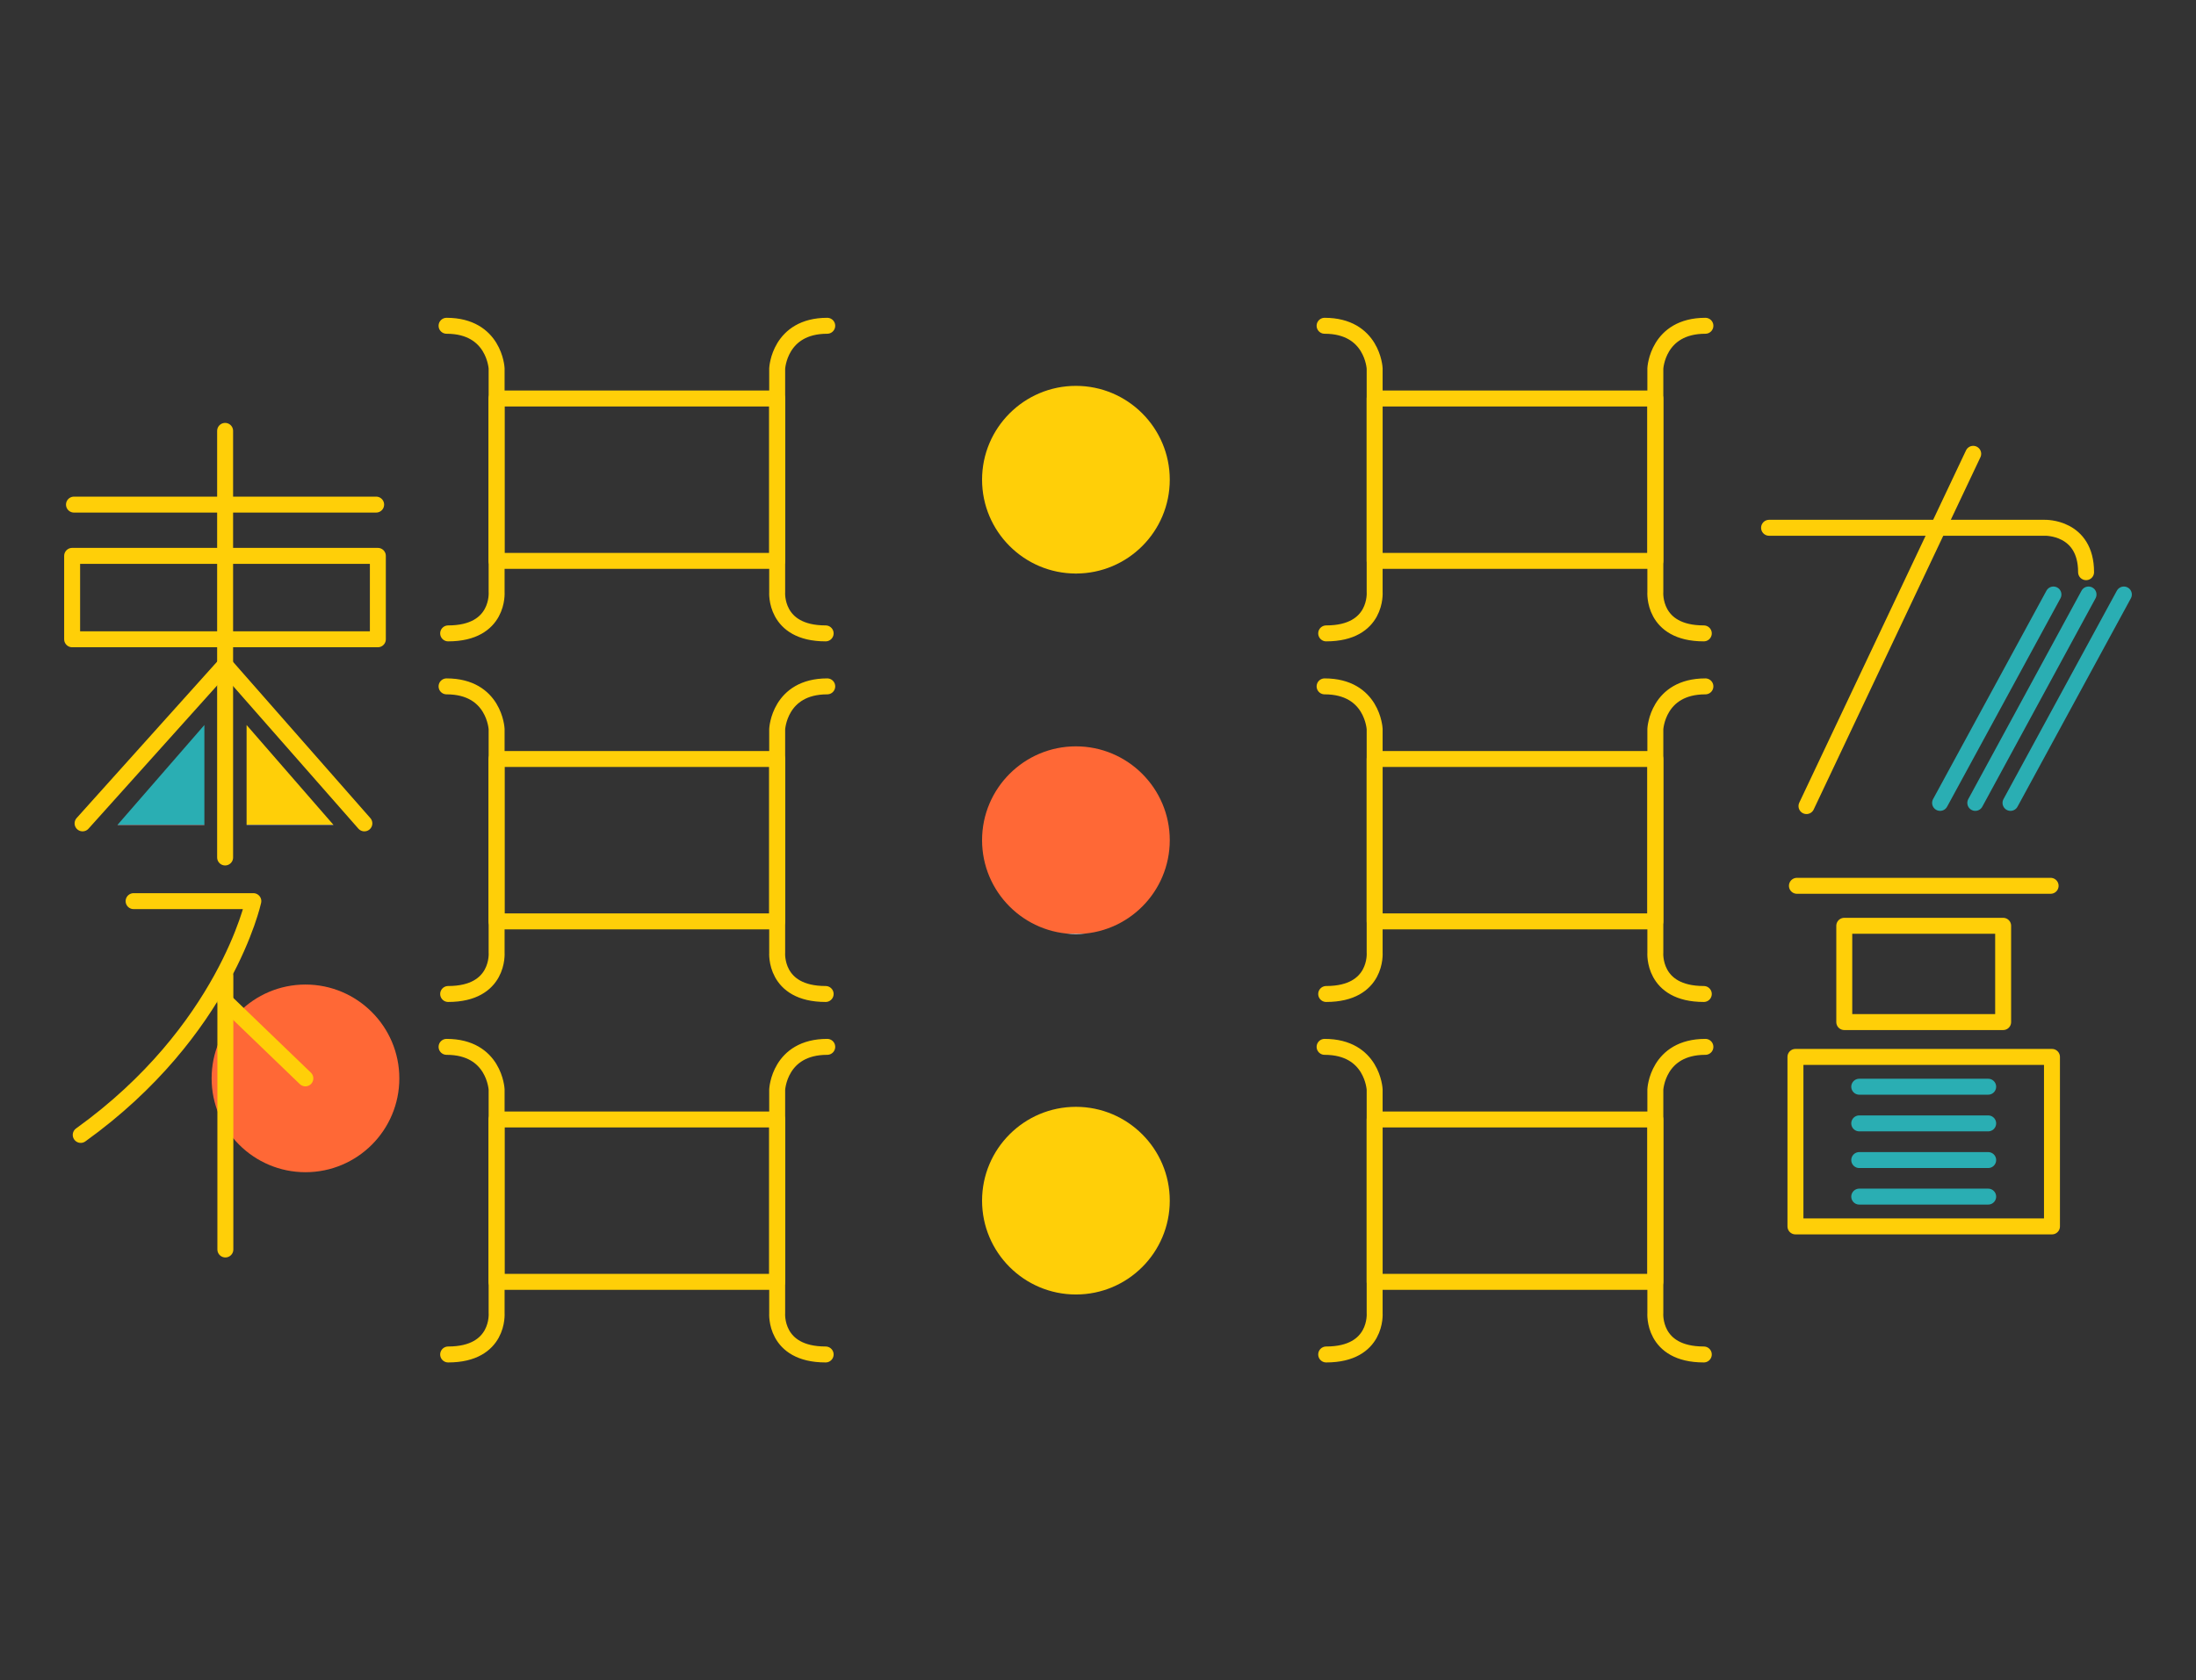 <?xml version="1.0" encoding="UTF-8"?>
<svg id="bot12" xmlns="http://www.w3.org/2000/svg" viewBox="0 0 179 137">
  <rect x="0" y="0" width="179" height="137" fill="#333333" stroke="none"/>
  <defs>
    <style>
      .stroke-width {
        stroke-width: 1.3px;
      }
      
      .stroke-color-1 {
        stroke: #ffcf08;
      }

      .stroke-color-2 {
        stroke: #ff6836;
      }

      .stroke-color-3 {
        stroke: #404272;
      }

      .stroke-color-4 {
        stroke: #2aaeb3;
      }
    </style>
    <linearGradient id="color-1" gradientTransform="rotate(90)">
      <stop offset="0%" stop-color="#ffcf08" />
      <stop offset="100%" stop-color="#ffcf08" />
      <stop offset="100%" stop-color="white" />
    </linearGradient>
    <linearGradient id="color-2" gradientTransform="rotate(90)">
      <stop offset="0%" stop-color="#ff6836" />
      <stop offset="100%" stop-color="#ff6836" />
      <stop offset="100%" stop-color="white" />
    </linearGradient>
    <linearGradient id="color-3" gradientTransform="rotate(90)">
      <stop offset="0%" stop-color="#404272" />
      <stop offset="100%" stop-color="#404272" />
      <stop offset="100%" stop-color="white" />
    </linearGradient>
    <linearGradient id="color-4" gradientTransform="rotate(90)">
      <stop offset="0%" stop-color="#2aaeb3" />
      <stop offset="100%" stop-color="#2aaeb3" />
      <stop offset="100%" stop-color="white" />
    </linearGradient>
  </defs>
  <path stroke-linejoin="round" stroke-linecap="round" class="stroke-width stroke-color-4" d="m151.55,88.6h10.51" fill="none"/>
  <path stroke-linejoin="round" stroke-linecap="round" class="stroke-width stroke-color-4" d="m151.55,91.59h10.51" fill="none"/>
  <path stroke-linejoin="round" stroke-linecap="round" class="stroke-width stroke-color-4" d="m151.55,94.58h10.51" fill="none"/>
  <path stroke-linejoin="round" stroke-linecap="round" class="stroke-width stroke-color-4" d="m151.55,97.56h10.51" fill="none"/>
  <path stroke-linejoin="round" stroke-linecap="round" class="stroke-width stroke-color-1" d="m144.2,43.03h22.49s3.35-.09,3.35,3.62" fill="none"/>
  <path stroke-linejoin="round" stroke-linecap="round" class="stroke-width stroke-color-4" d="m170.24,48.47l-9.23,16.99" fill="none"/>
  <path stroke-linejoin="round" stroke-linecap="round" class="stroke-width stroke-color-4" d="m173.12,48.47l-9.24,16.99" fill="none"/>
  <path stroke-linejoin="round" stroke-linecap="round" class="stroke-width stroke-color-4" d="m167.38,48.47l-9.24,16.99" fill="none"/>
  <path stroke-linejoin="round" stroke-linecap="round" class="stroke-width stroke-color-1" d="m160.84,37l-13.59,28.72" fill="none"/>
  <path class="color-1" d="m87.7,46.76c4.23,0,7.65-3.43,7.65-7.65s-3.43-7.65-7.65-7.65-7.65,3.43-7.65,7.65,3.43,7.65,7.65,7.65Z" fill="url(#color-1)"/>
  <path class="color-2" d="m87.7,76.15c4.23,0,7.65-3.43,7.65-7.65s-3.43-7.65-7.65-7.65-7.65,3.43-7.65,7.65,3.43,7.65,7.65,7.65Z" fill="url(#color-2)"/>
  <path class="color-1" d="m87.7,105.54c4.23,0,7.65-3.43,7.65-7.65s-3.43-7.65-7.65-7.65-7.65,3.43-7.65,7.65,3.43,7.65,7.65,7.65Z" fill="url(#color-1)"/>
  <path stroke-linejoin="round" stroke-linecap="round" class="stroke-width stroke-color-1" d="m36.53,51.64c4.21,0,3.95-3.37,3.95-3.37v-18.23s-.17-3.48-4.08-3.48" fill="none"/>
  <path stroke-linejoin="round" stroke-linecap="round" class="stroke-width stroke-color-1" d="m67.3,51.64c-4.21,0-3.95-3.37-3.95-3.37v-18.23s.17-3.48,4.08-3.48" fill="none"/>
  <path stroke-linejoin="round" stroke-linecap="round" class="stroke-width stroke-color-1" d="m63.35,32.49h-22.88v13.24h22.88v-13.24Z" fill="none"/>
  <path stroke-linejoin="round" stroke-linecap="round" class="stroke-width stroke-color-1" d="m36.53,81.04c4.21,0,3.95-3.37,3.95-3.37v-18.23s-.17-3.48-4.08-3.48" fill="none"/>
  <path stroke-linejoin="round" stroke-linecap="round" class="stroke-width stroke-color-1" d="m67.3,81.04c-4.21,0-3.95-3.37-3.95-3.37v-18.23s.17-3.48,4.08-3.48" fill="none"/>
  <path stroke-linejoin="round" stroke-linecap="round" class="stroke-width stroke-color-1" d="m63.35,61.88h-22.88v13.24h22.88v-13.24Z" fill="none"/>
  <path stroke-linejoin="round" stroke-linecap="round" class="stroke-width stroke-color-1" d="m36.53,110.43c4.21,0,3.95-3.37,3.95-3.37v-18.23s-.17-3.48-4.08-3.48" fill="none"/>
  <path stroke-linejoin="round" stroke-linecap="round" class="stroke-width stroke-color-1" d="m67.3,110.43c-4.21,0-3.95-3.37-3.95-3.37v-18.23s.17-3.48,4.08-3.48" fill="none"/>
  <path stroke-linejoin="round" stroke-linecap="round" class="stroke-width stroke-color-1" d="m63.35,91.27h-22.88v13.24h22.88v-13.24Z" fill="none"/>
  <path stroke-linejoin="round" stroke-linecap="round" class="stroke-width stroke-color-1" d="m108.1,51.64c4.21,0,3.95-3.37,3.95-3.37v-18.23s-.17-3.48-4.08-3.48" fill="none"/>
  <path stroke-linejoin="round" stroke-linecap="round" class="stroke-width stroke-color-1" d="m138.88,51.64c-4.21,0-3.95-3.37-3.95-3.37v-18.23s.17-3.48,4.08-3.48" fill="none"/>
  <path stroke-linejoin="round" stroke-linecap="round" class="stroke-width stroke-color-1" d="m134.93,32.49h-22.88v13.24h22.88v-13.24Z" fill="none"/>
  <path stroke-linejoin="round" stroke-linecap="round" class="stroke-width stroke-color-1" d="m108.1,81.04c4.21,0,3.95-3.37,3.95-3.37v-18.23s-.17-3.48-4.08-3.48" fill="none"/>
  <path stroke-linejoin="round" stroke-linecap="round" class="stroke-width stroke-color-1" d="m138.88,81.04c-4.21,0-3.95-3.37-3.95-3.37v-18.23s.17-3.48,4.08-3.48" fill="none"/>
  <path stroke-linejoin="round" stroke-linecap="round" class="stroke-width stroke-color-1" d="m134.93,61.88h-22.88v13.24h22.88v-13.24Z" fill="none"/>
  <path stroke-linejoin="round" stroke-linecap="round" class="stroke-width stroke-color-1" d="m108.1,110.43c4.21,0,3.95-3.37,3.95-3.37v-18.23s-.17-3.48-4.08-3.48" fill="none"/>
  <path stroke-linejoin="round" stroke-linecap="round" class="stroke-width stroke-color-1" d="m138.88,110.43c-4.21,0-3.95-3.37-3.95-3.37v-18.23s.17-3.48,4.08-3.48" fill="none"/>
  <path stroke-linejoin="round" stroke-linecap="round" class="stroke-width stroke-color-1" d="m134.93,91.27h-22.88v13.24h22.88v-13.24Z" fill="none"/>
  <path stroke-linejoin="round" stroke-linecap="round" class="stroke-width stroke-color-1" d="m6.03,41.14h24.63" fill="none"/>
  <path stroke-linejoin="round" stroke-linecap="round" class="stroke-width stroke-color-1" d="m30.8,45.32H5.88v6.8h24.92v-6.8Z" fill="none"/>
  <path stroke-linejoin="round" stroke-linecap="round" class="stroke-width stroke-color-1" d="m18.35,35.13v34.78" fill="none"/>
  <path stroke-linejoin="round" stroke-linecap="round" class="stroke-width stroke-color-1" d="m6.73,67.13l11.61-12.93,11.36,12.93" fill="none"/>
  <path class="color-4" d="m9.58,67.25h7.08v-8.14l-7.08,8.14Z" fill="url(#color-4)"/>
  <path class="color-1" d="m27.18,67.25h-7.08v-8.14l7.08,8.14Z" fill="url(#color-1)"/>
  <path stroke-linejoin="round" stroke-linecap="round" class="stroke-width stroke-color-1" d="m146.47,72.22h20.68" fill="none"/>
  <path stroke-linejoin="round" stroke-linecap="round" class="stroke-width stroke-color-1" d="m163.28,75.48h-12.95v7.85h12.95v-7.85Z" fill="none"/>
  <path stroke-linejoin="round" stroke-linecap="round" class="stroke-width stroke-color-1" d="m167.26,86.17h-20.91v13.82h20.91v-13.82Z" fill="none"/>
  <path class="color-2" d="m24.9,95.57c4.23,0,7.65-3.43,7.65-7.65s-3.43-7.65-7.65-7.65-7.65,3.43-7.65,7.65,3.43,7.65,7.65,7.65Z" fill="url(#color-2)"/>
  <path stroke-linejoin="round" stroke-linecap="round" class="stroke-width stroke-color-1" d="m18.37,79.56v22.31" fill="none"/>
  <path stroke-linejoin="round" stroke-linecap="round" class="stroke-width stroke-color-1" d="m18.37,81.64l6.52,6.28" fill="none"/>
  <path stroke-linejoin="round" stroke-linecap="round" class="stroke-width stroke-color-1" d="m10.89,73.47h9.76s-2.28,10.59-14.07,19.06" fill="none"/>
</svg>